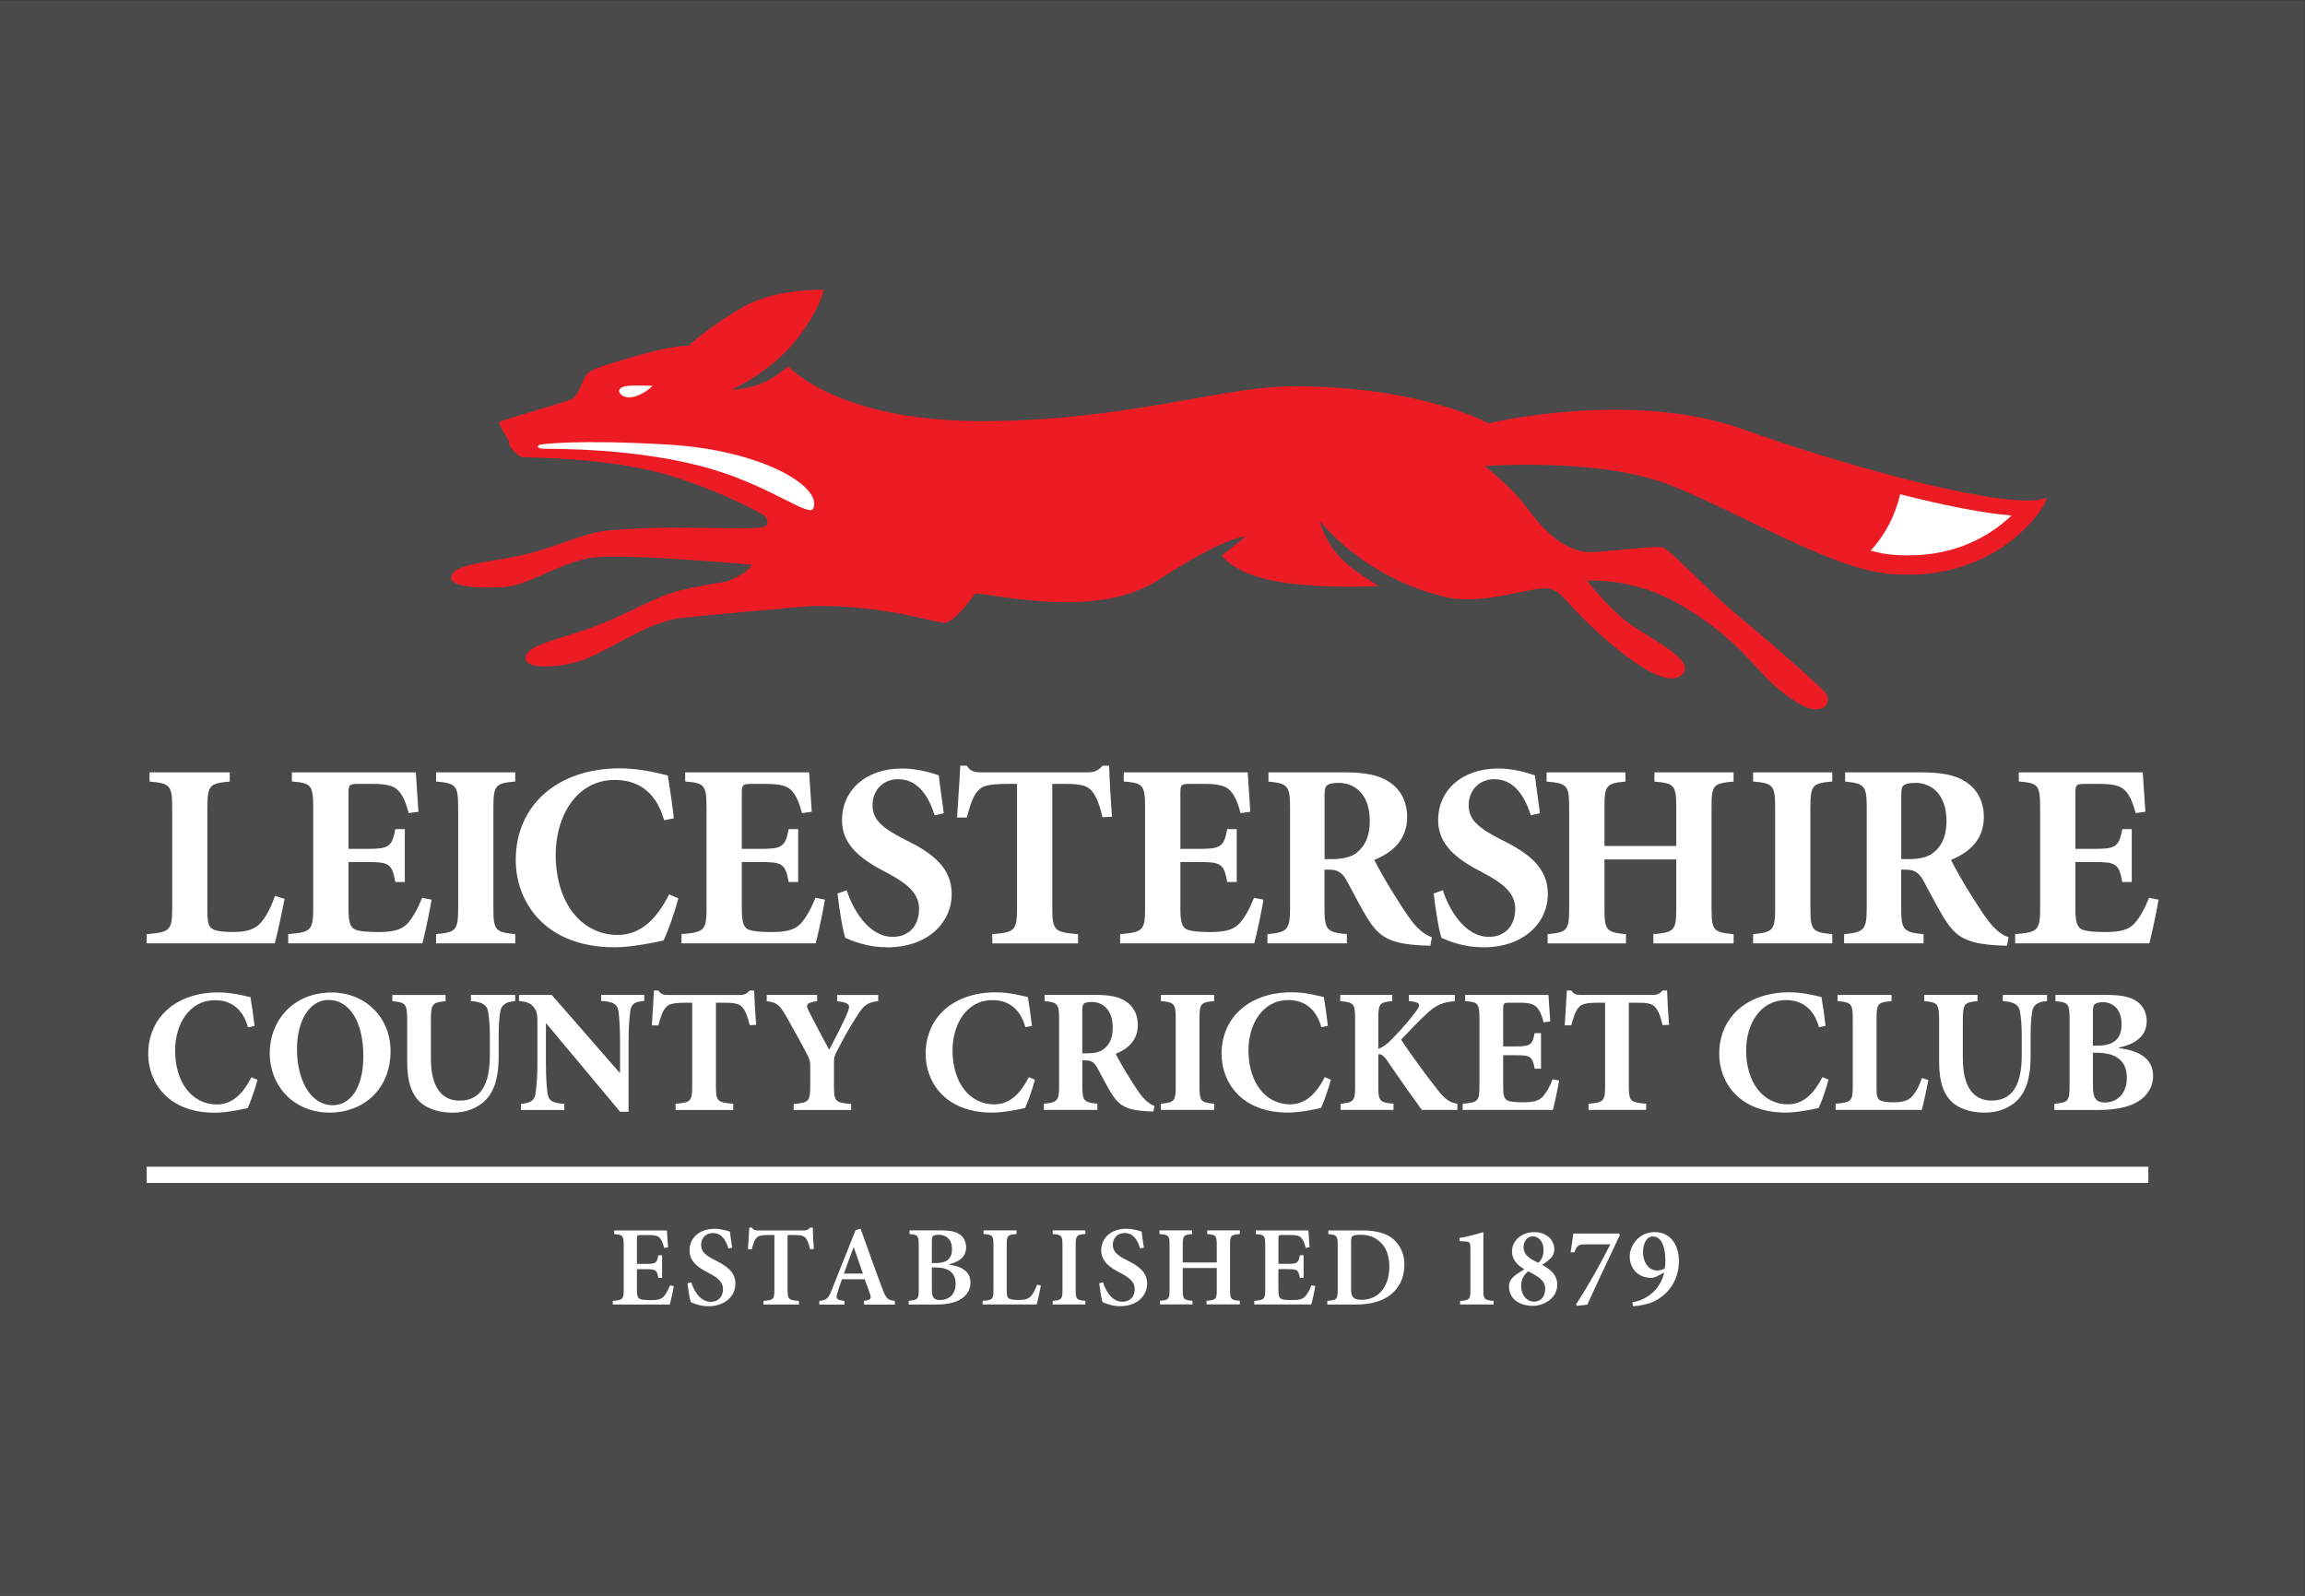 <?xml version="1.0" encoding="UTF-8" standalone="no"?>
<svg id="svg2" xmlns:rdf="http://www.w3.org/1999/02/22-rdf-syntax-ns#" xmlns="http://www.w3.org/2000/svg" xml:space="preserve" height="45" width="65" version="1.1" xmlns:cc="http://creativecommons.org/ns#" viewBox="0 0 65 45" xmlns:dc="http://purl.org/dc/elements/1.1/"><rect x="0" y="0" width="65" height="45" fill="#333333" stroke="none"/><g id="g10" transform="matrix(1.25 0 0 -1.25 -128.13 968.57)"><path id="background" d="m102.5 774.85v-36h52v36z" fill="#4a4a4a"/><path id="fox" d="m148.66 763.62c-0.777-0.303-4.417 0.683-6.837 1.552-2.517 0.905-5.742 0.134-5.742 0.134s-1.469 0.826-4.388 0.837c-1.577 0.006-3.863-0.808-7.144-0.786-3.188 0.021-4.261 1.234-4.261 1.234s-0.216-0.177-0.385-0.277c-0.418-0.246-0.889-0.251-0.889-0.251s0.877 0.408 1.429 1.095c0.552 0.687 0.646 1.16 0.646 1.16s-1.067 0.038-1.804-0.378c-0.737-0.416-1.254-0.887-1.254-0.887s-0.333 0.018-1.148-0.219c-0.816-0.237-1.042-0.311-1.137-0.415-0.095-0.103-0.184-0.49-0.345-0.568-0.16-0.078-1.609-0.476-1.634-0.518-0.025-0.042 0.206-0.395 0.22-0.426 0.014-0.03-0.002-0.079 0.016-0.109 0.018-0.031 0.186-0.25 0.297-0.256 0.111-0.006 2.071-0.007 3.448-0.454 0.792-0.257 1.484-0.573 1.932-0.82 0.161-0.086 0.149-0.204 0.123-0.256-0.045-0.088-0.427-0.079-1.389-0.064-0.962 0.015-1.543-0.004-2.179-0.059-0.636-0.054-1.252-0.44-2.198-0.606-0.946-0.166-1.311-0.21-1.351-0.439-0.04-0.23 0.578-0.264 1.174-0.233 0.595 0.031 1.29 0.586 2.073 0.671 0.783 0.085 3.528-0.166 3.528-0.166s-0.018-0.164-0.562-0.378c-0.373-0.06-0.694-0.122-1.029-0.197-0.622-0.139-1.32-0.625-2.233-0.917-0.914-0.291-1.269-0.383-1.276-0.616-0.007-0.233 0.624-0.24 1.195-0.074 0.593 0.173 1.49 0.862 2.244 0.97 0.311 0.045 2.786 0.265 2.994 0.279 1.629 0.042 2.846-0.394 3.033-0.376 0.23 0.021 0.68 0.661 0.68 0.661 0.633-0.043 2.771-0.574 4.133 0.307 1.579 1.021 1.965 0.976 1.965 0.976l-0.531-0.422s0.242-0.463 1.474-0.627c1.01-0.134 2.063-0.065 2.063-0.065s-0.531 0.304-0.813 0.581c-0.428 0.42-0.517 0.888-0.523 0.895 0 0 0.98-1.304 2.881-1.733 0.854-0.192 1.995 0.288 2.319 0.192 0.324-0.095 0.337-0.341 1.253-1.139 0.917-0.798 1.547-1.078 1.764-0.743 0.217 0.336-0.966 0.853-1.393 1.224-0.427 0.372-0.795 0.843-0.795 0.843s0.423 0.028 0.957-0.092c0.534-0.12 0.998-0.313 1.72-0.818 0.723-0.504 1.114-1.041 1.489-1.397 0.375-0.356 0.747-0.55 0.864-0.577 0.407-0.094 0.481 0.203 0.338 0.368-0.104 0.118-0.953 0.896-1.87 1.65-0.805 0.663-1.635 1.598-1.805 1.621-0.17 0.022-0.834-0.056-1.51-0.109-0.676-0.052-1.196 0.53-1.539 1.001-0.342 0.47-0.955 0.939-0.955 0.939s2.628 0.2 4.213-0.439c1.613-0.65 3.585-1.85 4.858-1.986 2.638-0.284 3.749 1.759 3.596 1.699" fill="#ed1c24"/><path id="tail" d="m116.67 766.15c0.169 0.017 0.556 0.003 0.556 0.003s-0.212-0.227-0.493-0.26c-0.229-0.027-0.423 0.221-0.063 0.257m4.18-2.767c-0.089-0.196-0.934 0.479-2.241 0.875-1.686 0.511-3.703 0.467-3.862 0.476-0.159 0.009-0.123 0.09-0.027 0.095 0 0 0.774 0.123 2.888-0.005 2.092-0.127 3.462-0.953 3.242-1.44m24.71-1.058c-0.146 0-0.298 0.008-0.45 0.025-0.122 0.013-0.26 0.045-0.405 0.084 0.331 0.354 0.554 0.797 0.666 1.271 0.954-0.242 1.855-0.427 2.511-0.48-0.427-0.411-1.192-0.9-2.322-0.899" fill="#fff"/><path id="leicestershire" d="m151.2 754.56c-0.042-0.267-0.16-0.807-0.208-0.985h-3.027v0.208c0.505 0.042 0.564 0.077 0.564 0.582v2.279c0 0.516-0.059 0.546-0.481 0.582v0.207h2.796c0.006-0.107 0.035-0.522 0.059-0.89l-0.22-0.03c-0.053 0.208-0.13 0.404-0.237 0.51-0.101 0.107-0.261 0.149-0.593 0.149h-0.285c-0.22 0-0.243-0.012-0.243-0.208v-1.258h0.398c0.499 0 0.582 0.03 0.659 0.445h0.214v-1.193h-0.214c-0.077 0.428-0.154 0.451-0.659 0.451h-0.398v-1.033c0-0.285 0.024-0.427 0.142-0.487 0.107-0.047 0.309-0.059 0.534-0.059 0.309 0 0.516 0.042 0.653 0.19 0.119 0.13 0.226 0.32 0.333 0.582l0.214-0.042zm-3.419-1.039c-0.035 0-0.101 0.006-0.178 0.006-0.748 0.036-0.973 0.202-1.217 0.576-0.154 0.243-0.315 0.564-0.487 0.879-0.095 0.178-0.202 0.255-0.392 0.255h-0.113v-0.867c0-0.493 0.053-0.546 0.505-0.588v-0.207h-1.792v0.207c0.445 0.042 0.51 0.095 0.51 0.588v2.279c0 0.475-0.053 0.534-0.487 0.576v0.208h1.668c0.522 0 0.819-0.059 1.063-0.22 0.237-0.16 0.398-0.421 0.398-0.789 0-0.522-0.344-0.807-0.742-0.967 0.089-0.178 0.309-0.57 0.487-0.843 0.208-0.333 0.338-0.522 0.451-0.647 0.13-0.136 0.231-0.207 0.362-0.255l-0.035-0.19zm-2.232 1.953c0.249 0 0.451 0.042 0.582 0.154 0.202 0.166 0.285 0.404 0.285 0.706 0 0.635-0.368 0.861-0.7 0.861-0.148 0-0.231-0.024-0.267-0.059-0.042-0.036-0.053-0.095-0.053-0.22v-1.442h0.154zm-3.496-1.899v0.208c0.445 0.042 0.498 0.083 0.498 0.582v2.273c0 0.51-0.053 0.546-0.498 0.588v0.207h1.786v-0.207c-0.445-0.042-0.493-0.077-0.493-0.588v-2.273c0-0.498 0.047-0.54 0.493-0.582v-0.208h-1.786zm-0.439 3.65c-0.463-0.042-0.498-0.077-0.498-0.582v-2.285c0-0.498 0.047-0.534 0.498-0.576v-0.208h-1.81v0.208c0.469 0.042 0.516 0.077 0.516 0.582v1.104h-1.62v-1.104c0-0.505 0.047-0.54 0.486-0.582v-0.208h-1.768v0.208c0.433 0.042 0.486 0.077 0.486 0.582v2.279c0 0.504-0.053 0.54-0.51 0.582v0.208h1.781v-0.208c-0.428-0.042-0.475-0.077-0.475-0.582v-0.872h1.62v0.872c0 0.504-0.047 0.54-0.493 0.582v0.208h1.786v-0.208zm-4.576-0.76c-0.119 0.374-0.344 0.813-0.825 0.813-0.332 0-0.576-0.244-0.576-0.588 0-0.326 0.214-0.51 0.736-0.777 0.623-0.303 1.05-0.635 1.05-1.223 0-0.677-0.575-1.205-1.442-1.205-0.214 0-0.421 0.03-0.6 0.083-0.166 0.047-0.279 0.095-0.356 0.13-0.059 0.149-0.137 0.647-0.178 1.003l0.208 0.071c0.119-0.38 0.469-1.051 1.039-1.051 0.362 0 0.593 0.249 0.593 0.629 0 0.35-0.261 0.57-0.706 0.807-0.605 0.309-1.033 0.629-1.033 1.199 0 0.653 0.516 1.163 1.359 1.163 0.38 0 0.718-0.119 0.825-0.154 0.024-0.22 0.065-0.486 0.113-0.855l-0.208-0.047zm-2.267-2.944c-0.035 0-0.101 0.006-0.178 0.006-0.748 0.036-0.973 0.202-1.217 0.576-0.154 0.243-0.315 0.564-0.487 0.879-0.095 0.178-0.202 0.255-0.392 0.255h-0.113v-0.867c0-0.493 0.053-0.546 0.505-0.588v-0.207h-1.792v0.207c0.445 0.042 0.51 0.095 0.51 0.588v2.279c0 0.475-0.053 0.534-0.487 0.576v0.208h1.668c0.522 0 0.819-0.059 1.063-0.22 0.237-0.16 0.398-0.421 0.398-0.789 0-0.522-0.344-0.807-0.742-0.967 0.089-0.178 0.309-0.57 0.487-0.843 0.207-0.333 0.338-0.522 0.451-0.647 0.13-0.136 0.231-0.207 0.362-0.255l-0.035-0.19zm-2.232 1.953c0.249 0 0.451 0.042 0.582 0.154 0.202 0.166 0.285 0.404 0.285 0.706 0 0.635-0.368 0.861-0.7 0.861-0.148 0-0.231-0.024-0.267-0.059-0.042-0.036-0.053-0.095-0.053-0.22v-1.442h0.154zm-1.531-0.914c-0.042-0.267-0.16-0.807-0.208-0.985h-3.027v0.208c0.505 0.042 0.564 0.077 0.564 0.582v2.279c0 0.516-0.059 0.546-0.481 0.582v0.207h2.796c0.006-0.107 0.035-0.522 0.059-0.89l-0.22-0.03c-0.053 0.208-0.13 0.404-0.237 0.51-0.101 0.107-0.261 0.149-0.593 0.149h-0.285c-0.22 0-0.243-0.012-0.243-0.208v-1.258h0.398c0.499 0 0.582 0.03 0.659 0.445h0.214v-1.193h-0.214c-0.077 0.428-0.154 0.451-0.659 0.451h-0.398v-1.033c0-0.285 0.024-0.427 0.142-0.487 0.107-0.047 0.309-0.059 0.534-0.059 0.309 0 0.516 0.042 0.653 0.19 0.119 0.13 0.226 0.32 0.333 0.582l0.214-0.042zm-3.632 1.858c-0.071 0.309-0.154 0.51-0.261 0.617-0.107 0.107-0.255 0.137-0.605 0.137h-0.267v-2.808c0-0.505 0.06-0.54 0.582-0.582v-0.208h-1.935v0.208c0.499 0.041 0.558 0.077 0.558 0.582v2.808h-0.202c-0.493 0-0.599-0.06-0.682-0.16-0.101-0.101-0.172-0.303-0.249-0.599h-0.219c0.024 0.433 0.059 0.866 0.071 1.169h0.148c0.089-0.131 0.166-0.149 0.338-0.149h2.386c0.154 0 0.237 0.036 0.338 0.149h0.149c0.006-0.249 0.035-0.772 0.065-1.151l-0.214-0.012zm-3.787 0.047c-0.119 0.374-0.344 0.813-0.825 0.813-0.332 0-0.576-0.244-0.576-0.588 0-0.326 0.214-0.51 0.736-0.777 0.623-0.303 1.05-0.635 1.05-1.223 0-0.677-0.576-1.205-1.442-1.205-0.214 0-0.421 0.03-0.6 0.083-0.166 0.047-0.279 0.095-0.356 0.13-0.059 0.149-0.137 0.647-0.178 1.003l0.208 0.071c0.119-0.38 0.469-1.051 1.039-1.051 0.362 0 0.593 0.249 0.593 0.629 0 0.35-0.261 0.57-0.706 0.807-0.605 0.309-1.033 0.629-1.033 1.199 0 0.653 0.516 1.163 1.359 1.163 0.38 0 0.718-0.119 0.825-0.154 0.024-0.22 0.065-0.486 0.113-0.855l-0.208-0.047zm-2.475-1.905c-0.042-0.267-0.16-0.807-0.208-0.985h-3.027v0.208c0.505 0.042 0.564 0.077 0.564 0.582v2.279c0 0.516-0.059 0.546-0.481 0.582v0.207h2.796c0.006-0.107 0.035-0.522 0.059-0.89l-0.22-0.03c-0.053 0.208-0.13 0.404-0.237 0.51-0.101 0.107-0.261 0.149-0.593 0.149h-0.285c-0.22 0-0.243-0.012-0.243-0.208v-1.258h0.398c0.498 0 0.582 0.03 0.659 0.445h0.214v-1.193h-0.214c-0.077 0.428-0.154 0.451-0.659 0.451h-0.398v-1.033c0-0.285 0.024-0.427 0.142-0.487 0.107-0.047 0.309-0.059 0.534-0.059 0.309 0 0.516 0.042 0.653 0.19 0.119 0.13 0.226 0.32 0.333 0.582l0.214-0.042zm-3.306 0.03c-0.077-0.291-0.231-0.742-0.333-0.95-0.154-0.035-0.7-0.154-1.104-0.154-1.579 0-2.232 1.027-2.232 1.971 0 1.223 0.932 2.066 2.35 2.066 0.481 0 0.92-0.125 1.08-0.16 0.053-0.326 0.095-0.6 0.137-0.968l-0.22-0.042c-0.196 0.7-0.653 0.908-1.11 0.908-0.861 0-1.335-0.807-1.335-1.686 0-1.092 0.588-1.81 1.395-1.81 0.493 0 0.861 0.315 1.163 0.914l0.208-0.089zm-5.466-1.015v0.208c0.445 0.042 0.498 0.083 0.498 0.582v2.273c0 0.51-0.053 0.546-0.498 0.588v0.207h1.786v-0.207c-0.445-0.042-0.493-0.077-0.493-0.588v-2.273c0-0.498 0.047-0.54 0.493-0.582v-0.208h-1.786zm-0.101 0.985c-0.042-0.267-0.16-0.807-0.208-0.985h-3.027v0.208c0.505 0.042 0.564 0.077 0.564 0.582v2.279c0 0.516-0.059 0.546-0.481 0.582v0.207h2.796c0.006-0.107 0.035-0.522 0.059-0.89l-0.22-0.03c-0.053 0.208-0.13 0.404-0.237 0.51-0.101 0.107-0.261 0.149-0.593 0.149h-0.285c-0.22 0-0.243-0.012-0.243-0.208v-1.258h0.398c0.498 0 0.582 0.03 0.659 0.445h0.214v-1.193h-0.214c-0.077 0.428-0.154 0.451-0.659 0.451h-0.398v-1.033c0-0.285 0.024-0.427 0.142-0.487 0.107-0.047 0.309-0.059 0.534-0.059 0.309 0 0.516 0.042 0.653 0.19 0.119 0.13 0.226 0.32 0.333 0.582l0.214-0.042zm-3.318 0.018c-0.047-0.255-0.172-0.843-0.22-1.003h-2.89v0.208c0.516 0.041 0.576 0.077 0.576 0.582v2.273c0 0.51-0.059 0.546-0.511 0.587v0.208h1.81v-0.208c-0.451-0.042-0.505-0.077-0.505-0.587v-2.321c0-0.279 0.024-0.38 0.142-0.433 0.107-0.042 0.261-0.053 0.445-0.053 0.255 0 0.469 0.042 0.612 0.202 0.107 0.119 0.219 0.309 0.326 0.612l0.214-0.065z" fill="#fff"/><path id="county_cricket_club" d="m150.31 751.21c0.463-0.056 0.767-0.244 0.767-0.623 0-0.267-0.148-0.475-0.371-0.599-0.204-0.116-0.511-0.172-0.842-0.172h-1.014v0.14c0.307 0.028 0.343 0.056 0.343 0.395v1.525c0 0.343-0.036 0.367-0.319 0.395v0.14h1.165c0.307 0 0.507-0.04 0.659-0.136 0.148-0.096 0.235-0.259 0.235-0.455 0-0.383-0.336-0.539-0.623-0.595v-0.016zm-0.499 0.056c0.383 0 0.555 0.152 0.555 0.483 0 0.363-0.216 0.499-0.431 0.499-0.092 0-0.155-0.028-0.18-0.052-0.028-0.028-0.036-0.088-0.036-0.172v-0.758h0.092zm-0.092-0.906c0-0.295 0.08-0.379 0.291-0.375 0.223 0.004 0.475 0.168 0.475 0.559 0 0.375-0.235 0.563-0.686 0.563h-0.08v-0.746zm-1.034 1.912c-0.216-0.012-0.315-0.096-0.335-0.236-0.02-0.124-0.036-0.271-0.036-0.555v-0.435c0-0.423-0.064-0.758-0.287-0.998-0.184-0.192-0.455-0.292-0.739-0.292-0.263 0-0.515 0.056-0.707 0.204-0.223 0.18-0.331 0.475-0.331 0.942v0.942c0 0.375-0.04 0.399-0.335 0.427v0.14h1.201v-0.14c-0.291-0.028-0.331-0.052-0.331-0.427v-0.87c0-0.599 0.215-0.946 0.647-0.946 0.475 0 0.682 0.359 0.682 1.026v0.427c0 0.283-0.02 0.435-0.04 0.555-0.024 0.14-0.115 0.22-0.387 0.236v0.14h0.998v-0.14zm-2.678-1.78c-0.032-0.172-0.116-0.567-0.148-0.675h-1.944v0.14c0.347 0.028 0.387 0.052 0.387 0.391v1.529c0 0.343-0.04 0.367-0.343 0.395v0.14h1.218v-0.14c-0.304-0.028-0.339-0.052-0.339-0.395v-1.561c0-0.187 0.016-0.256 0.096-0.291 0.072-0.028 0.176-0.036 0.299-0.036 0.172 0 0.315 0.028 0.411 0.136 0.072 0.08 0.148 0.207 0.219 0.411l0.144-0.044zm-2.251 0.008c-0.052-0.196-0.156-0.499-0.223-0.639-0.104-0.024-0.471-0.104-0.743-0.104-1.062 0-1.501 0.691-1.501 1.325 0 0.822 0.627 1.389 1.581 1.389 0.323 0 0.619-0.084 0.726-0.108 0.036-0.22 0.064-0.403 0.092-0.651l-0.148-0.028c-0.132 0.471-0.439 0.611-0.746 0.611-0.579 0-0.898-0.543-0.898-1.134 0-0.735 0.395-1.218 0.938-1.218 0.331 0 0.579 0.212 0.783 0.615l0.14-0.06zm-3.744 1.229c-0.048 0.207-0.104 0.343-0.175 0.415-0.072 0.071-0.172 0.092-0.407 0.092h-0.18v-1.888c0-0.339 0.04-0.363 0.391-0.391v-0.14h-1.301v0.14c0.335 0.028 0.375 0.052 0.375 0.391v1.888h-0.136c-0.331 0-0.403-0.04-0.459-0.108-0.068-0.068-0.116-0.204-0.168-0.403h-0.148c0.016 0.292 0.04 0.583 0.048 0.786h0.1c0.06-0.087 0.112-0.1 0.228-0.1h1.605c0.104 0 0.16 0.024 0.228 0.1h0.1c0.004-0.168 0.024-0.519 0.044-0.774l-0.144-0.008zm-2.335-1.249c-0.028-0.18-0.108-0.543-0.14-0.663h-2.036v0.14c0.339 0.028 0.379 0.052 0.379 0.391v1.533c0 0.347-0.04 0.367-0.323 0.391v0.14h1.88c0.004-0.072 0.024-0.351 0.04-0.599l-0.148-0.02c-0.036 0.14-0.088 0.271-0.16 0.343-0.068 0.072-0.176 0.1-0.399 0.1h-0.191c-0.148 0-0.164-0.008-0.164-0.14v-0.846h0.267c0.336 0 0.391 0.02 0.443 0.299h0.144v-0.802h-0.144c-0.052 0.288-0.104 0.304-0.443 0.304h-0.267v-0.695c0-0.192 0.016-0.288 0.096-0.327 0.072-0.032 0.207-0.04 0.359-0.04 0.207 0 0.347 0.028 0.439 0.128 0.08 0.088 0.152 0.216 0.223 0.391l0.144-0.028zm-3.097-0.663c-0.172 0.235-0.503 0.702-0.786 1.118-0.084 0.12-0.136 0.144-0.196 0.136v-0.719c0-0.343 0.036-0.367 0.343-0.395v-0.14h-1.193v0.14c0.288 0.028 0.327 0.052 0.327 0.395v1.525c0 0.343-0.036 0.367-0.336 0.395v0.14h1.174v-0.14c-0.283-0.028-0.315-0.052-0.315-0.395v-0.679c0.084 0.024 0.184 0.088 0.303 0.212 0.267 0.272 0.427 0.467 0.559 0.647 0.096 0.124 0.088 0.184-0.1 0.207l-0.072 0.008v0.14h1.038v-0.14c-0.247-0.024-0.411-0.072-0.631-0.279-0.235-0.216-0.403-0.407-0.583-0.591 0.256-0.383 0.551-0.787 0.838-1.15 0.164-0.207 0.271-0.272 0.431-0.295v-0.14h-0.802zm-2.051 0.683c-0.052-0.196-0.156-0.499-0.223-0.639-0.104-0.024-0.471-0.104-0.743-0.104-1.062 0-1.501 0.691-1.501 1.325 0 0.822 0.627 1.389 1.581 1.389 0.323 0 0.619-0.084 0.726-0.108 0.036-0.22 0.064-0.403 0.092-0.651l-0.148-0.028c-0.132 0.471-0.439 0.611-0.746 0.611-0.579 0-0.898-0.543-0.898-1.134 0-0.735 0.395-1.218 0.938-1.218 0.331 0 0.579 0.212 0.783 0.615l0.14-0.06zm-3.836-0.683v0.14c0.299 0.028 0.335 0.056 0.335 0.391v1.529c0 0.343-0.036 0.367-0.335 0.395v0.14h1.202v-0.14c-0.299-0.028-0.331-0.052-0.331-0.395v-1.529c0-0.335 0.032-0.363 0.331-0.391v-0.14h-1.202zm-0.167-0.036c-0.024 0-0.068 0.004-0.12 0.004-0.503 0.024-0.654 0.136-0.818 0.387-0.104 0.164-0.212 0.379-0.327 0.591-0.064 0.12-0.136 0.172-0.264 0.172h-0.076v-0.583c0-0.331 0.036-0.367 0.339-0.395v-0.14h-1.206v0.14c0.299 0.028 0.343 0.064 0.343 0.395v1.533c0 0.319-0.036 0.359-0.327 0.387v0.14h1.122c0.351 0 0.551-0.04 0.714-0.148 0.16-0.108 0.267-0.283 0.267-0.531 0-0.352-0.232-0.543-0.499-0.651 0.06-0.12 0.208-0.383 0.327-0.567 0.14-0.223 0.228-0.351 0.304-0.435 0.087-0.092 0.156-0.14 0.243-0.172l-0.024-0.128zm-1.501 1.313c0.168 0 0.304 0.028 0.391 0.104 0.136 0.112 0.191 0.272 0.191 0.475 0 0.427-0.247 0.579-0.471 0.579-0.1 0-0.156-0.016-0.18-0.04-0.028-0.024-0.036-0.064-0.036-0.148v-0.97h0.104zm-1.173-0.595c-0.052-0.196-0.156-0.499-0.223-0.639-0.104-0.024-0.471-0.104-0.742-0.104-1.062 0-1.501 0.691-1.501 1.325 0 0.822 0.627 1.389 1.581 1.389 0.323 0 0.619-0.084 0.726-0.108 0.036-0.22 0.064-0.403 0.092-0.651l-0.148-0.028c-0.132 0.471-0.439 0.611-0.746 0.611-0.579 0-0.898-0.543-0.898-1.134 0-0.735 0.395-1.218 0.938-1.218 0.331 0 0.579 0.212 0.783 0.615l0.14-0.06zm-3.536 1.772c-0.251-0.028-0.331-0.1-0.479-0.335-0.148-0.236-0.256-0.407-0.447-0.783-0.06-0.108-0.072-0.152-0.072-0.275v-0.511c0-0.363 0.028-0.387 0.387-0.415v-0.136h-1.297v0.136c0.339 0.028 0.375 0.052 0.375 0.415v0.443c0 0.1-0.016 0.14-0.052 0.22-0.108 0.216-0.255 0.483-0.495 0.906-0.148 0.263-0.216 0.303-0.435 0.335v0.14h1.138v-0.14c-0.26-0.036-0.256-0.084-0.188-0.228 0.14-0.279 0.304-0.575 0.459-0.87 0.116 0.228 0.32 0.603 0.415 0.846 0.064 0.159 0.06 0.215-0.235 0.251v0.14h0.926v-0.14zm-2.898-0.543c-0.048 0.207-0.104 0.343-0.176 0.415-0.071 0.071-0.171 0.092-0.407 0.092h-0.18v-1.888c0-0.339 0.04-0.363 0.391-0.391v-0.14h-1.301v0.14c0.335 0.028 0.375 0.052 0.375 0.391v1.888h-0.136c-0.331 0-0.403-0.04-0.459-0.108-0.068-0.068-0.116-0.204-0.168-0.403h-0.148c0.016 0.292 0.04 0.583 0.048 0.786h0.1c0.06-0.087 0.112-0.1 0.228-0.1h1.605c0.104 0 0.16 0.024 0.228 0.1h0.1c0.004-0.168 0.024-0.519 0.044-0.774l-0.144-0.008zm-2.379 0.547c-0.216-0.012-0.299-0.068-0.319-0.248-0.012-0.124-0.036-0.311-0.036-0.666v-1.585h-0.191l-1.661 1.988h-0.012v-0.894c0-0.351 0.02-0.531 0.032-0.651 0.02-0.176 0.088-0.251 0.383-0.264v-0.14h-0.978v0.14c0.223 0.016 0.315 0.08 0.331 0.252 0.016 0.132 0.04 0.311 0.04 0.663v0.83c0 0.263-0.004 0.335-0.08 0.431-0.076 0.096-0.164 0.128-0.335 0.144v0.136h0.738l1.529-1.752h0.012v0.702c0 0.355-0.02 0.543-0.032 0.659-0.02 0.172-0.1 0.239-0.395 0.256v0.136h0.974v-0.136zm-2.914-0.004c-0.216-0.012-0.315-0.096-0.335-0.236-0.02-0.124-0.036-0.271-0.036-0.555v-0.435c0-0.423-0.064-0.758-0.287-0.998-0.184-0.192-0.455-0.292-0.739-0.292-0.263 0-0.515 0.056-0.707 0.204-0.223 0.18-0.331 0.475-0.331 0.942v0.942c0 0.375-0.04 0.399-0.335 0.427v0.14h1.201v-0.14c-0.291-0.028-0.331-0.052-0.331-0.427v-0.87c0-0.599 0.215-0.946 0.647-0.946 0.475 0 0.683 0.359 0.683 1.026v0.427c0 0.283-0.02 0.435-0.04 0.555-0.024 0.14-0.115 0.22-0.387 0.236v0.14h0.998v-0.14zm-2.81-1.13c0-0.862-0.619-1.385-1.373-1.385-0.798 0-1.353 0.587-1.353 1.349 0 0.686 0.491 1.361 1.405 1.361 0.726 0 1.321-0.539 1.321-1.325m-2.111 0.044c0-0.686 0.299-1.262 0.81-1.262 0.379 0 0.687 0.371 0.687 1.106 0 0.794-0.32 1.269-0.787 1.269-0.399 0-0.71-0.423-0.71-1.114m-0.89-0.687c-0.052-0.196-0.156-0.499-0.223-0.639-0.104-0.024-0.471-0.104-0.742-0.104-1.062 0-1.501 0.691-1.501 1.325 0 0.822 0.627 1.389 1.581 1.389 0.323 0 0.619-0.084 0.726-0.108 0.036-0.22 0.064-0.403 0.092-0.651l-0.148-0.028c-0.132 0.471-0.439 0.611-0.746 0.611-0.579 0-0.898-0.543-0.898-1.134 0-0.735 0.395-1.218 0.938-1.218 0.331 0 0.579 0.212 0.783 0.615l0.14-0.06z" fill="#fff"/><path id="line" d="m150.97 748.17h-45.157v0.365h45.157v-0.365z" fill="#fff"/><path id="established" d="m139.84 747.06c0.352 0 0.54-0.298 0.54-0.648 0-0.468-0.27-0.798-0.625-0.942-0.116-0.046-0.314-0.079-0.412-0.082l-0.013 0.088c0.375 0.064 0.646 0.334 0.717 0.674l-0.141-0.077c-0.062-0.031-0.105-0.044-0.152-0.044-0.296 0-0.484 0.211-0.484 0.481 0 0.234 0.196 0.551 0.566 0.551h0.003zm-0.049-0.098c-0.159 0-0.221-0.196-0.221-0.355 0-0.221 0.121-0.412 0.319-0.412 0.072 0 0.131 0.023 0.172 0.046 0.01 0.067 0.013 0.129 0.013 0.183 0 0.244-0.064 0.538-0.28 0.538h-0.002zm-0.742 0.036c-0.244-0.52-0.496-1.047-0.736-1.574l-0.237-0.028-0.018 0.033c0.291 0.445 0.558 0.926 0.774 1.355h-0.551c-0.172 0-0.193-0.02-0.26-0.18h-0.085c0.031 0.18 0.046 0.314 0.062 0.424h1.026l0.023-0.031zm-1.93 0.062c0.265 0 0.45-0.17 0.45-0.391 0-0.072-0.026-0.141-0.08-0.195-0.033-0.033-0.087-0.082-0.193-0.152 0.177-0.098 0.339-0.221 0.339-0.447 0-0.314-0.311-0.478-0.55-0.478-0.316 0-0.538 0.167-0.538 0.434 0 0.121 0.062 0.185 0.111 0.232 0.046 0.041 0.154 0.113 0.236 0.159-0.154 0.088-0.28 0.214-0.28 0.401 0 0.234 0.203 0.437 0.501 0.437h0.003zm-0.008-1.569c0.149 0 0.255 0.113 0.252 0.293-0.002 0.188-0.149 0.27-0.381 0.391-0.093-0.064-0.162-0.183-0.162-0.319 0-0.244 0.152-0.365 0.288-0.365h0.002zm-0.028 1.474c-0.134 0-0.208-0.124-0.208-0.239 0-0.183 0.139-0.268 0.332-0.358 0.059 0.049 0.118 0.136 0.118 0.288 0 0.219-0.134 0.309-0.239 0.309h-0.003zm-1.641-1.538v0.08c0.214 0.015 0.234 0.046 0.234 0.231v0.954c0 0.134-0.01 0.149-0.118 0.157l-0.129 0.008v0.07c0.167 0.028 0.345 0.075 0.54 0.134v-1.322c0-0.18 0.018-0.216 0.231-0.231v-0.08h-0.759zm-2.215 1.672c0.324 0 0.571-0.064 0.736-0.221 0.126-0.121 0.224-0.306 0.224-0.548 0-0.311-0.124-0.538-0.322-0.69-0.19-0.146-0.455-0.213-0.774-0.213h-0.643v0.082c0.211 0.016 0.234 0.034 0.234 0.252v1.003c0 0.218-0.023 0.234-0.211 0.252v0.082h0.756zm-0.244-1.319c0-0.188 0.057-0.247 0.236-0.247 0.396 0 0.628 0.309 0.628 0.751 0 0.252-0.082 0.46-0.234 0.576-0.108 0.095-0.249 0.141-0.424 0.141-0.101 0-0.157-0.018-0.177-0.033-0.021-0.023-0.028-0.059-0.028-0.144v-1.044zm-0.807 0.067c-0.015-0.106-0.067-0.342-0.09-0.419h-1.286v0.082c0.224 0.018 0.247 0.036 0.247 0.249v1.003c0 0.226-0.023 0.239-0.214 0.254v0.082h1.188c0.003-0.051 0.015-0.229 0.026-0.381l-0.087-0.013c-0.023 0.097-0.054 0.172-0.095 0.221-0.041 0.051-0.111 0.07-0.27 0.07h-0.152c-0.09 0-0.098-0.005-0.098-0.088v-0.563h0.198c0.226 0 0.252 0.015 0.285 0.195h0.085v-0.509h-0.085c-0.033 0.183-0.062 0.195-0.283 0.195h-0.201v-0.458c0-0.124 0.013-0.185 0.062-0.211 0.049-0.026 0.139-0.029 0.247-0.029 0.157 0 0.239 0.018 0.298 0.085 0.049 0.054 0.095 0.139 0.139 0.247l0.085-0.015zm-1.702 1.17c-0.203-0.018-0.221-0.033-0.221-0.249v-1.008c0-0.218 0.02-0.231 0.221-0.249v-0.082h-0.751v0.082c0.211 0.018 0.231 0.033 0.231 0.249v0.491h-0.767v-0.491c0-0.216 0.021-0.231 0.219-0.249v-0.082h-0.733v0.082c0.193 0.018 0.216 0.031 0.216 0.249v1.008c0 0.218-0.023 0.231-0.227 0.249v0.082h0.736v-0.082c-0.19-0.018-0.211-0.033-0.211-0.249v-0.393h0.767v0.393c0 0.216-0.021 0.231-0.216 0.249v0.082h0.736v-0.082zm-2.25-0.324c-0.049 0.162-0.136 0.347-0.35 0.347-0.165 0-0.265-0.118-0.265-0.265 0-0.159 0.105-0.242 0.324-0.352 0.244-0.121 0.45-0.257 0.45-0.525 0-0.285-0.242-0.509-0.607-0.509-0.097 0-0.185 0.016-0.254 0.039-0.07 0.02-0.116 0.038-0.146 0.054-0.023 0.062-0.057 0.28-0.075 0.424l0.087 0.023c0.046-0.159 0.185-0.44 0.437-0.44 0.172 0 0.278 0.113 0.278 0.285 0 0.165-0.123 0.26-0.316 0.362-0.229 0.116-0.44 0.252-0.44 0.514 0 0.27 0.213 0.486 0.568 0.486 0.146 0 0.28-0.044 0.345-0.064 0.01-0.092 0.025-0.203 0.049-0.362l-0.085-0.018zm-1.972-1.265v0.082c0.198 0.015 0.221 0.033 0.221 0.252v1.003c0 0.218-0.023 0.236-0.221 0.252v0.082h0.738v-0.082c-0.198-0.016-0.219-0.034-0.219-0.252v-1.003c0-0.218 0.02-0.236 0.219-0.252v-0.082h-0.738zm-0.266 0.424c-0.02-0.098-0.072-0.352-0.095-0.424h-1.219v0.082c0.221 0.015 0.244 0.033 0.244 0.252v1.003c0 0.221-0.021 0.237-0.223 0.252v0.082h0.743v-0.082c-0.198-0.015-0.221-0.031-0.221-0.252v-1.008c0-0.129 0.01-0.177 0.062-0.201 0.046-0.021 0.121-0.026 0.211-0.026 0.124 0 0.214 0.016 0.273 0.085 0.049 0.051 0.095 0.134 0.139 0.26l0.087-0.023zm-2.069 0.473c0.283-0.036 0.481-0.154 0.481-0.404 0-0.172-0.095-0.306-0.242-0.386-0.131-0.075-0.319-0.108-0.53-0.108h-0.622v0.085c0.206 0.016 0.226 0.034 0.226 0.25v1.003c0 0.219-0.018 0.234-0.208 0.252v0.082h0.717c0.196 0 0.319-0.028 0.412-0.087 0.093-0.062 0.149-0.17 0.149-0.293 0-0.244-0.211-0.347-0.383-0.383v-0.01zm-0.311 0.036c0.262 0 0.375 0.103 0.375 0.316 0 0.214-0.124 0.324-0.304 0.324-0.059 0-0.106-0.013-0.123-0.028-0.021-0.018-0.028-0.054-0.028-0.118v-0.494h0.08zm-0.08-0.594c0-0.188 0.049-0.242 0.198-0.239 0.167 0.002 0.339 0.108 0.339 0.368 0 0.249-0.162 0.368-0.463 0.368h-0.074v-0.496zm-1.53-0.34v0.082c0.154 0.023 0.172 0.049 0.134 0.159-0.028 0.085-0.072 0.206-0.119 0.329h-0.512c-0.033-0.093-0.07-0.193-0.1-0.296-0.044-0.139-0.031-0.172 0.157-0.193v-0.082h-0.568v0.082c0.167 0.02 0.201 0.046 0.288 0.267l0.53 1.33 0.113 0.031c0.162-0.447 0.324-0.91 0.491-1.353 0.085-0.226 0.119-0.257 0.283-0.275v-0.082h-0.697zm-0.231 1.288h-0.005c-0.077-0.198-0.146-0.399-0.218-0.591h0.43l-0.206 0.591zm-0.984-0.041c-0.031 0.131-0.062 0.208-0.103 0.254-0.044 0.051-0.1 0.067-0.267 0.067h-0.139v-1.237c0-0.213 0.023-0.234 0.257-0.249v-0.082h-0.802v0.082c0.224 0.015 0.247 0.036 0.247 0.249v1.237h-0.113c-0.213 0-0.262-0.026-0.298-0.075-0.039-0.044-0.067-0.126-0.098-0.247h-0.088c0.01 0.175 0.026 0.355 0.031 0.489h0.059c0.039-0.059 0.072-0.064 0.144-0.064h1.029c0.067 0 0.098 0.015 0.141 0.064h0.059c0-0.11 0.013-0.324 0.025-0.481l-0.085-0.008zm-1.845 0.018c-0.049 0.162-0.136 0.347-0.35 0.347-0.165 0-0.265-0.118-0.265-0.265 0-0.159 0.105-0.242 0.324-0.352 0.244-0.121 0.45-0.257 0.45-0.525 0-0.285-0.242-0.509-0.607-0.509-0.097 0-0.185 0.016-0.254 0.039-0.07 0.02-0.116 0.038-0.146 0.054-0.023 0.062-0.057 0.28-0.075 0.424l0.087 0.023c0.046-0.159 0.185-0.44 0.437-0.44 0.172 0 0.278 0.113 0.278 0.285 0 0.165-0.123 0.26-0.316 0.362-0.229 0.116-0.44 0.252-0.44 0.514 0 0.27 0.213 0.486 0.568 0.486 0.146 0 0.28-0.044 0.345-0.064 0.01-0.092 0.025-0.203 0.049-0.362l-0.085-0.018zm-1.232-0.846c-0.015-0.106-0.067-0.342-0.09-0.419h-1.286v0.082c0.224 0.018 0.247 0.036 0.247 0.249v1.003c0 0.226-0.023 0.239-0.214 0.254v0.082h1.188c0.003-0.051 0.015-0.229 0.026-0.381l-0.088-0.013c-0.023 0.097-0.054 0.172-0.095 0.221-0.041 0.051-0.111 0.07-0.27 0.07h-0.152c-0.09 0-0.097-0.005-0.097-0.088v-0.563h0.198c0.226 0 0.252 0.015 0.285 0.195h0.085v-0.509h-0.085c-0.033 0.183-0.062 0.195-0.283 0.195h-0.2v-0.458c0-0.124 0.013-0.185 0.062-0.211 0.049-0.026 0.139-0.029 0.247-0.029 0.157 0 0.239 0.018 0.298 0.085 0.049 0.054 0.095 0.139 0.139 0.247l0.085-0.015z" fill="#fff"/></g></svg>
